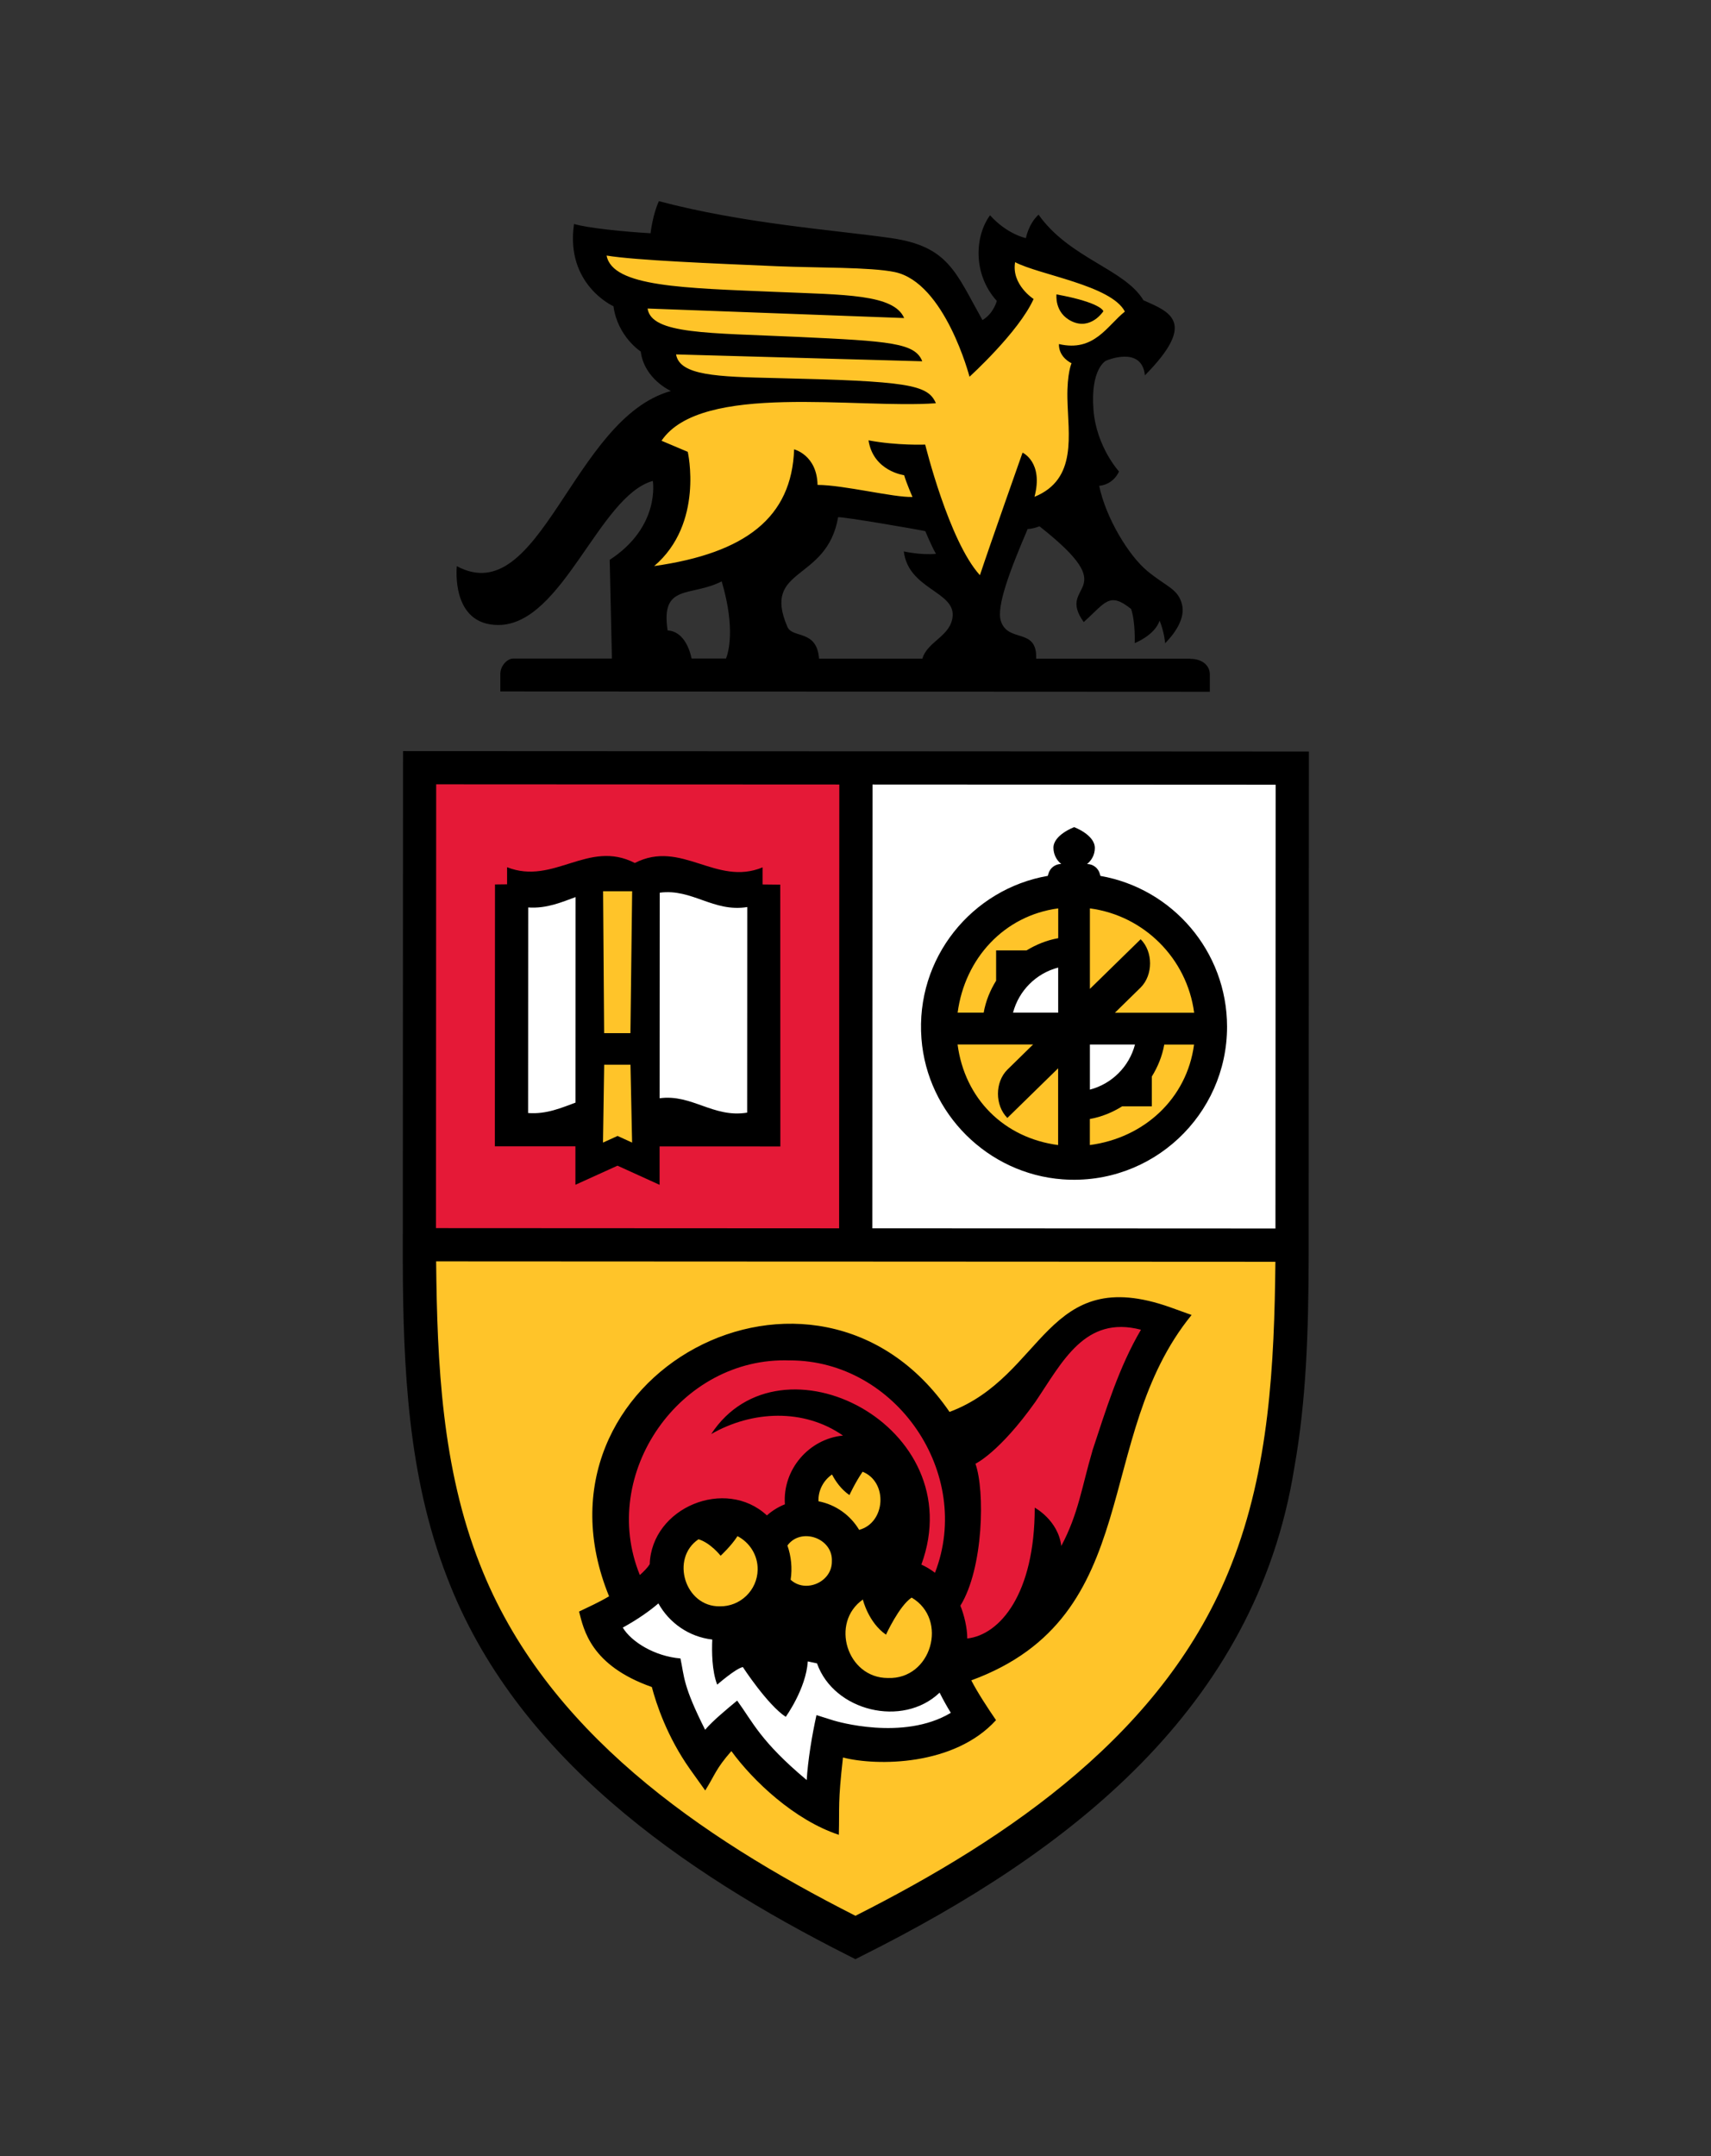 <?xml version="1.0" encoding="UTF-8"?>
<svg id="Layer_1" data-name="Layer 1" xmlns="http://www.w3.org/2000/svg" viewBox="0 0 346.8 436.84">
  <rect x="0" y="0" width="346.8" height="436.84" fill="#333333" stroke="none"/>
  <defs>
    <style>
      .cls-1 {
        fill: #fff;
      }

      .cls-2 {
        fill: #e51937;
      }

      .cls-3 {
        fill: #ffc429;
      }
    </style>
  </defs>
  <path class="cls-3" d="M128.1,88.22s14.65,10.11-1.23,26.23c0,0,8,11.29,34.33-12.82l26.95,3.11,10.52,17.63,7.66-18.61c-1.1-.18,14.95.53,12.26-28.65l13.28-11.72s-8.9-10.22-28.83-12.43l2.07,11.3-6.43,6.52-14.23-16.9-64.27-2.3,20.34,32.68-12.42,5.96Z"/>
  <rect class="cls-1" x="172.62" y="156.72" width="89.6" height="95.41" transform="translate(.89 -.95) rotate(.25)"/>
  <path class="cls-3" d="M84.72,252.23c-.18,41.21,5.08,103.71,88.89,139.7,0,0,94.12-28.85,88.24-137.86l-177.12-1.84Z"/>
  <path class="cls-2" d="M209.72,277.45c-5.66,7.29-13.78,12.51-18.62,15.2-5.42-11.8-17.61-20.02-31.48-20.08-19.11-.08-34.66,15.34-34.75,34.44-.04,9.72,3.48,16.91,3.48,16.91,9.03-5,16.12,6.56,19.42,8.19,4.59,2.28,6.08,9.62,11.55,9.64-.26-8.06,17.66-10.15,27.87-19.63.84,8.81,2.83,16.09,7.16,15.05,10.33-2.5,22.54-15.03,27.42-32.81,4.88-17.79,13.58-35.84,13.58-35.84-7.32-6.11-17.09-2.05-25.62,8.93Z"/>
  <circle class="cls-3" cx="146.24" cy="317.96" r="10.46"/>
  <circle class="cls-3" cx="163.21" cy="316.62" r="7.21"/>
  <circle class="cls-3" cx="172.52" cy="304.01" r="8.55"/>
  <circle class="cls-3" cx="180.53" cy="331.11" r="11.45"/>
  <circle class="cls-3" cx="217.38" cy="208.65" r="27.35"/>
  <path class="cls-1" d="M202.11,209.22l15.27.07-.07,16.75s15.49-3.32,17.67-17.52l-15.69-.07.07-16.11s-14.41-.91-17.25,16.89Z"/>
  <path class="cls-1" d="M132.64,320.79l-11.62,7.58s5.19,9.49,13.95,10.66l6.57,16.99,7.09-6.19,17.32,16.05,1.9-14.55s16.23,5.72,28.71-2.98l-4.76-10.2s-.02,5.23-12.32,4.89c-12.3-.34-14.07-14.76-14.07-14.76l-20.92,1.18-11.84-8.67Z"/>
  <polygon class="cls-2" points="84.55 157.3 84.72 252.23 173.28 252.33 172.83 156.53 84.55 157.3"/>
  <path class="cls-1" d="M104.16,182.82l-.31,46.02,51.66.12-1.1-46.35s-9.32-4.27-25.05-4.23c-15.74.04-25.2,4.45-25.2,4.45Z"/>
  <rect class="cls-3" x="119.57" y="178.79" width="12.48" height="55.46" transform="translate(.9 -.55) rotate(.25)"/>
  <path d="M265.3,152.26l-.05,103.39h0c-.07,13.95-.44,27.97-2.92,41.8-7.81,48.79-45.79,77.88-87.41,98.72l-1.54.78-1.54-.78c-33.4-16.87-67.39-40.28-81.24-76.64-3.95-10.18-6.18-20.78-7.42-31.52-1.24-10.76-1.51-21.66-1.54-32.44l.05-103.39,88.44.04h6.73s88.44.05,88.44.05ZM258.52,248.91l.04-89.92-81.71-.04-.04,89.92,81.71.04ZM258.49,255.65l-81.68-.04h-6.73s-81.68-.04-81.68-.04c.2,20.77,1.19,41.94,8.87,61.38,13.2,33.8,44.73,55.3,76.12,71.21,31.4-15.87,62.96-37.35,76.19-71.14,7.69-19.43,8.71-40.6,8.93-61.37ZM170.08,248.87l.04-89.92-81.71-.04-.04,89.92,81.71.04Z"/>
  <path d="M223.04,177.48l-.11-.41c-.31-1.18-1.38-2.01-2.6-2.01h0c.88-.7,1.59-1.84,1.58-3.27-.02-2.66-4.19-4.2-4.19-4.2,0,0-4.22,1.56-4.2,4.19.01,1.33.62,2.51,1.58,3.27h0c-1.23,0-2.3.83-2.61,2.01l-.11.4c-15.35,2.66-26.87,16.63-25.61,33,1.17,15.17,13.46,27.39,28.63,28.49,18.13,1.31,33.31-13.06,33.31-30.92,0-15.29-11.1-28.02-25.67-30.56ZM214.46,232c-10.98-1.45-18.93-9.4-20.37-20.38h15.31s-5.22,5.11-5.22,5.11c-2.54,2.53-2.54,7.23,0,9.78l10.29-10.06v15.55ZM214.47,205.18h-9.14c1.17-4.47,4.69-7.98,9.15-9.14v9.14ZM214.48,190.09c-2.32.41-4.46,1.29-6.41,2.47h-6.17s0,6.14,0,6.14c-1.21,1.96-2.11,4.13-2.52,6.48h-5.28c1.45-10.97,9.41-19.68,20.39-21.13v6.04ZM220.92,184.05c10.97,1.45,19.68,10.17,21.12,21.14h-16.06s5.22-5.11,5.22-5.11c2.54-2.54,2.54-7.24,0-9.78l-10.29,10.06v-16.31ZM220.91,211.63h9.14c-1.17,4.47-4.68,7.98-9.14,9.14v-9.14ZM220.9,232v-5.28c2.38-.42,4.58-1.34,6.56-2.57h6s0-6.03,0-6.03c1.21-1.96,2.11-4.13,2.52-6.48h6.04c-1.45,10.98-10.16,18.92-21.13,20.36Z"/>
  <path d="M158.15,179.24l-3.58-.04v-3.46c-9.43,3.89-16.46-5.72-25.9-.89-9.43-4.84-16.45,4.58-25.89.86v3.46s-2.45.03-2.45.03l-.03,53.05h16.33s0,7.8,0,7.8l8.53-3.87,8.53,3.88v-7.79s24.48.01,24.48.01l-.02-53.05ZM128.13,180.58l-.35,28.75h-5.33s-.21-28.75-.21-28.75h5.89ZM116.64,223.41c-2.72.99-5.84,2.39-9.6,2.1l.02-41.65c3.76.27,6.88-1.11,9.6-2.1l-.02,41.65ZM125.17,230.16l-2.95,1.34.24-15.77h5.33s.33,15.77.33,15.77l-2.94-1.34ZM151.44,225.43c-6.87,1.13-11.19-3.8-17.74-2.91l.02-41.65c6.55-.88,10.87,4.02,17.74,2.91l-.02,41.65Z"/>
  <path d="M237.25,264.89c-25.37-9.01-25.4,13.94-44.79,21.18-27.14-39.53-87.28-7.4-69.01,37.36-1.97,1.17-4.12,2.15-6.08,3.09.94,3.65,2.34,10.92,14.75,15.29.89,3.39,3.09,10.08,7.74,16.65l3.08,4.31c2.03-3.24,2.1-4.33,5.3-7.98,4.38,6.02,12.78,13.99,21.78,16.96.16-5.96-.22-6.27.84-15.66,6.86,1.76,22.56,1.74,31.02-7.57-1.68-2.45-3.76-5.62-5.01-8.06,35.51-13.03,24.37-49.16,44.65-74.03l-4.27-1.54ZM160.09,275.63c21.58,0,37.2,22.97,29.42,43.03-.85-.65-1.78-1.21-2.76-1.66,10.28-28.09-28.6-47.85-42.6-26.44,8.29-4.77,18.78-5.23,26.71.3-6.88.67-12.27,6.87-11.77,13.93-1.35.53-2.58,1.3-3.65,2.25-8.38-7.78-23.36-1.62-23.75,9.89-.44.69-1.14,1.43-2,2.19-8.38-20.55,8.18-44.32,30.41-43.48ZM159.6,313.14c2.73-3.77,9.26-1.51,9.01,3.21.06,4.19-5.34,6.53-8.36,3.72.37-2.29.11-4.81-.65-6.93ZM165.9,304.18c-.1-2.21,1.03-4.26,2.74-5.43.73,1.4,1.86,3.02,3.53,4.17,0,0,1.16-2.53,2.67-4.73,5.17,2.08,4.68,10.33-.7,11.78-1.76-2.95-4.72-5.11-8.23-5.79ZM174.93,324.08s-.02.03-.03.04c0,0,1.11,4.62,4.68,7.08,0,0,2.68-5.86,5.2-7.51,7.5,4.42,4.02,16.62-4.81,16.29-8.31.02-11.78-11.24-5.04-15.92ZM153.57,318.05c-.08,4.16-3.52,7.48-7.68,7.41-7.06.11-10.06-9.71-4.31-13.59,2.45.74,4.48,3.34,4.48,3.34,0,0,2.15-1.97,3.42-3.97,2.46,1.28,4.14,3.85,4.09,6.81ZM169.12,348.64l-3.63-1.14c-.92,4.12-1.75,9.27-1.98,13.16-9.37-7.84-10.9-11.72-14.1-16.1-1.98,1.65-4.98,4.11-6.49,5.91-4.53-9-4.19-10.66-5-14.45-5.26-.44-9.96-3.38-11.69-6.25,3.14-1.73,5.48-3.41,7.22-4.9,2.2,3.96,6.21,6.78,10.92,7.32-.11,2.43-.08,6.36,1,9.14,0,0,3.8-3.32,5.2-3.56,0,0,4.99,7.66,8.69,10.08,0,0,4.11-5.67,4.47-11.23l1.87.4c3.41,9.68,17.35,13.09,24.85,5.93.69,1.4,1.49,2.81,2.27,4.09-9.68,5.8-23.46,1.64-23.61,1.59ZM221.41,293.99c-2.13,7.21-2.81,12.7-6.3,19.24-.64-5.23-5.38-7.76-5.38-7.76,0,17.49-7.06,25.76-13.68,26.51.02-2.11-.64-4.8-1.39-6.65,4.69-7.59,5-23.3,3.05-28.76,0,0,4.83-2.24,12.15-12.54,5.46-8.06,10.02-17.6,21.4-14.61-4.45,7.53-7.13,16.3-9.86,24.56Z"/>
  <g>
    <path d="M241.27,133.46h-31.25c.23-6.42-5.68-3.1-7.15-7.62-.95-2.92,1.78-10.14,5.43-18.67,0,0,.75.07,2.4-.53,17.54,13.79,3.17,11.32,8.96,19.4,4.45-4,5.18-6.2,9.61-2.65.89,2.7.72,6.91.72,6.91,0,0,4.02-1.54,5.05-4.55.98,2.41,1.12,4.59,1.12,4.59,2.28-2.35,4.06-5.21,3.42-7.86-.79-3.21-3.19-3.61-7.01-6.77-3.82-3.15-8.41-10.76-9.78-17.27,3.06-.33,4.01-2.92,4.01-2.92,0,0-4.57-5-5.16-12.43-.67-8.46,2.55-10.02,2.55-10.02,0,0,7.25-3.14,7.87,2.98,10.71-10.86,4.98-12.86-.29-15.21-3.86-6.38-14.92-8.43-21.27-17.34-2.05,1.88-2.56,4.74-2.56,4.74,0,0-3.74-.71-7.27-4.62-3.05,4.13-3.59,11.85,1.37,17.35,0,0-.65,2.57-2.91,3.88-5.48-9.77-6.91-14.97-18.65-16.63-11.4-1.62-29.74-2.9-46.93-7.46-1.28,2.78-1.69,6.5-1.69,6.5-5.43-.31-12.77-1.06-15.51-1.88-1.81,12.28,7.99,16.67,7.99,16.67.86,6.18,5.53,9.17,5.53,9.17.72,5.61,6.12,8,6.12,8-19.98,5.53-26.39,44.62-43.4,35.49,0,.1-1.29,11.94,8.43,11.92,13.02-.03,20.37-26.15,31.3-29.19,0,0,1.6,9.26-8.74,15.99,0,0,.38,16.77.45,20h-20.02c-1.13-.01-2.6,1.4-2.6,3.14v3.52s143.81.07,143.81.07v-3.52c0-1.74-1.46-3.15-3.93-3.15ZM159.58,126.97c-5.22-12.19,8.02-8.98,10.3-22.19,1.6,0,15.18,2.32,17.67,2.84,0,0,1.18,2.88,2.16,4.6-3.18.28-6.52-.5-6.52-.5.92,7.64,10.29,8.09,9.9,13.1-.32,4.09-5.11,5.09-6.13,8.63h-20.95c-.45-6-5.38-4.01-6.43-6.47ZM139.38,91.54l-5.3-2.24c8.03-11.9,39.63-6.42,55.61-7.6-1.61-3.81-5.71-4.48-32.57-5.1-11.75-.27-19.35-.5-20.09-4.79l49.9,1.39c-1.44-3.73-6.59-4.08-25.2-4.94-18.12-.83-29.71-.51-30.47-5.75l52,1.93c-2.08-4.86-12.15-4.71-25.83-5.29-18.82-.8-33.28-1-34.48-7.37,5.87.97,21.59,1.6,34.57,2.16,8.12.35,18.91.16,23.82,1.18,10.2,2.12,15.17,21.21,15.17,21.21,0,0,9.97-9.03,12.99-15.75,0,0-4.53-2.89-3.75-7.46,4.92,2.59,19.52,4.7,22.25,10.01-3.6,2.85-6.21,8.25-13.37,6.58-.05,2.74,2.56,3.88,2.56,3.88,0,0-.93,2.03-.84,7.06.13,7.39,2.11,16.44-6.67,20.01,1.86-7.03-2.42-8.95-2.42-8.95,0,0-6.73,19.04-8.64,24.83-6.28-6.88-11.09-26.46-11.09-26.46,0,0-5.68.23-11.49-.86.97,6.27,7.22,7.06,7.22,7.06.48,1.66,1.69,4.41,1.69,4.41-3.77.14-13.99-2.44-19.24-2.44-.13-6.07-4.74-7.2-4.75-7.21-.48,13.76-9.77,21.01-28.36,23.65,10.14-8.63,6.8-23.15,6.8-23.15ZM135.32,127.73c-1.47-9.57,4.74-6.74,10.96-9.94,2.9,9.82,1.25,14.71.87,15.63h-6.97c-.49-2.29-1.81-5.49-4.85-5.69Z"/>
    <path d="M214.14,59.64s-.48,3.76,3.09,5.46c3.9,1.86,6.41-2.04,6.41-2.04,0,0-.31-1.72-9.49-3.41Z"/>
  </g>
</svg>